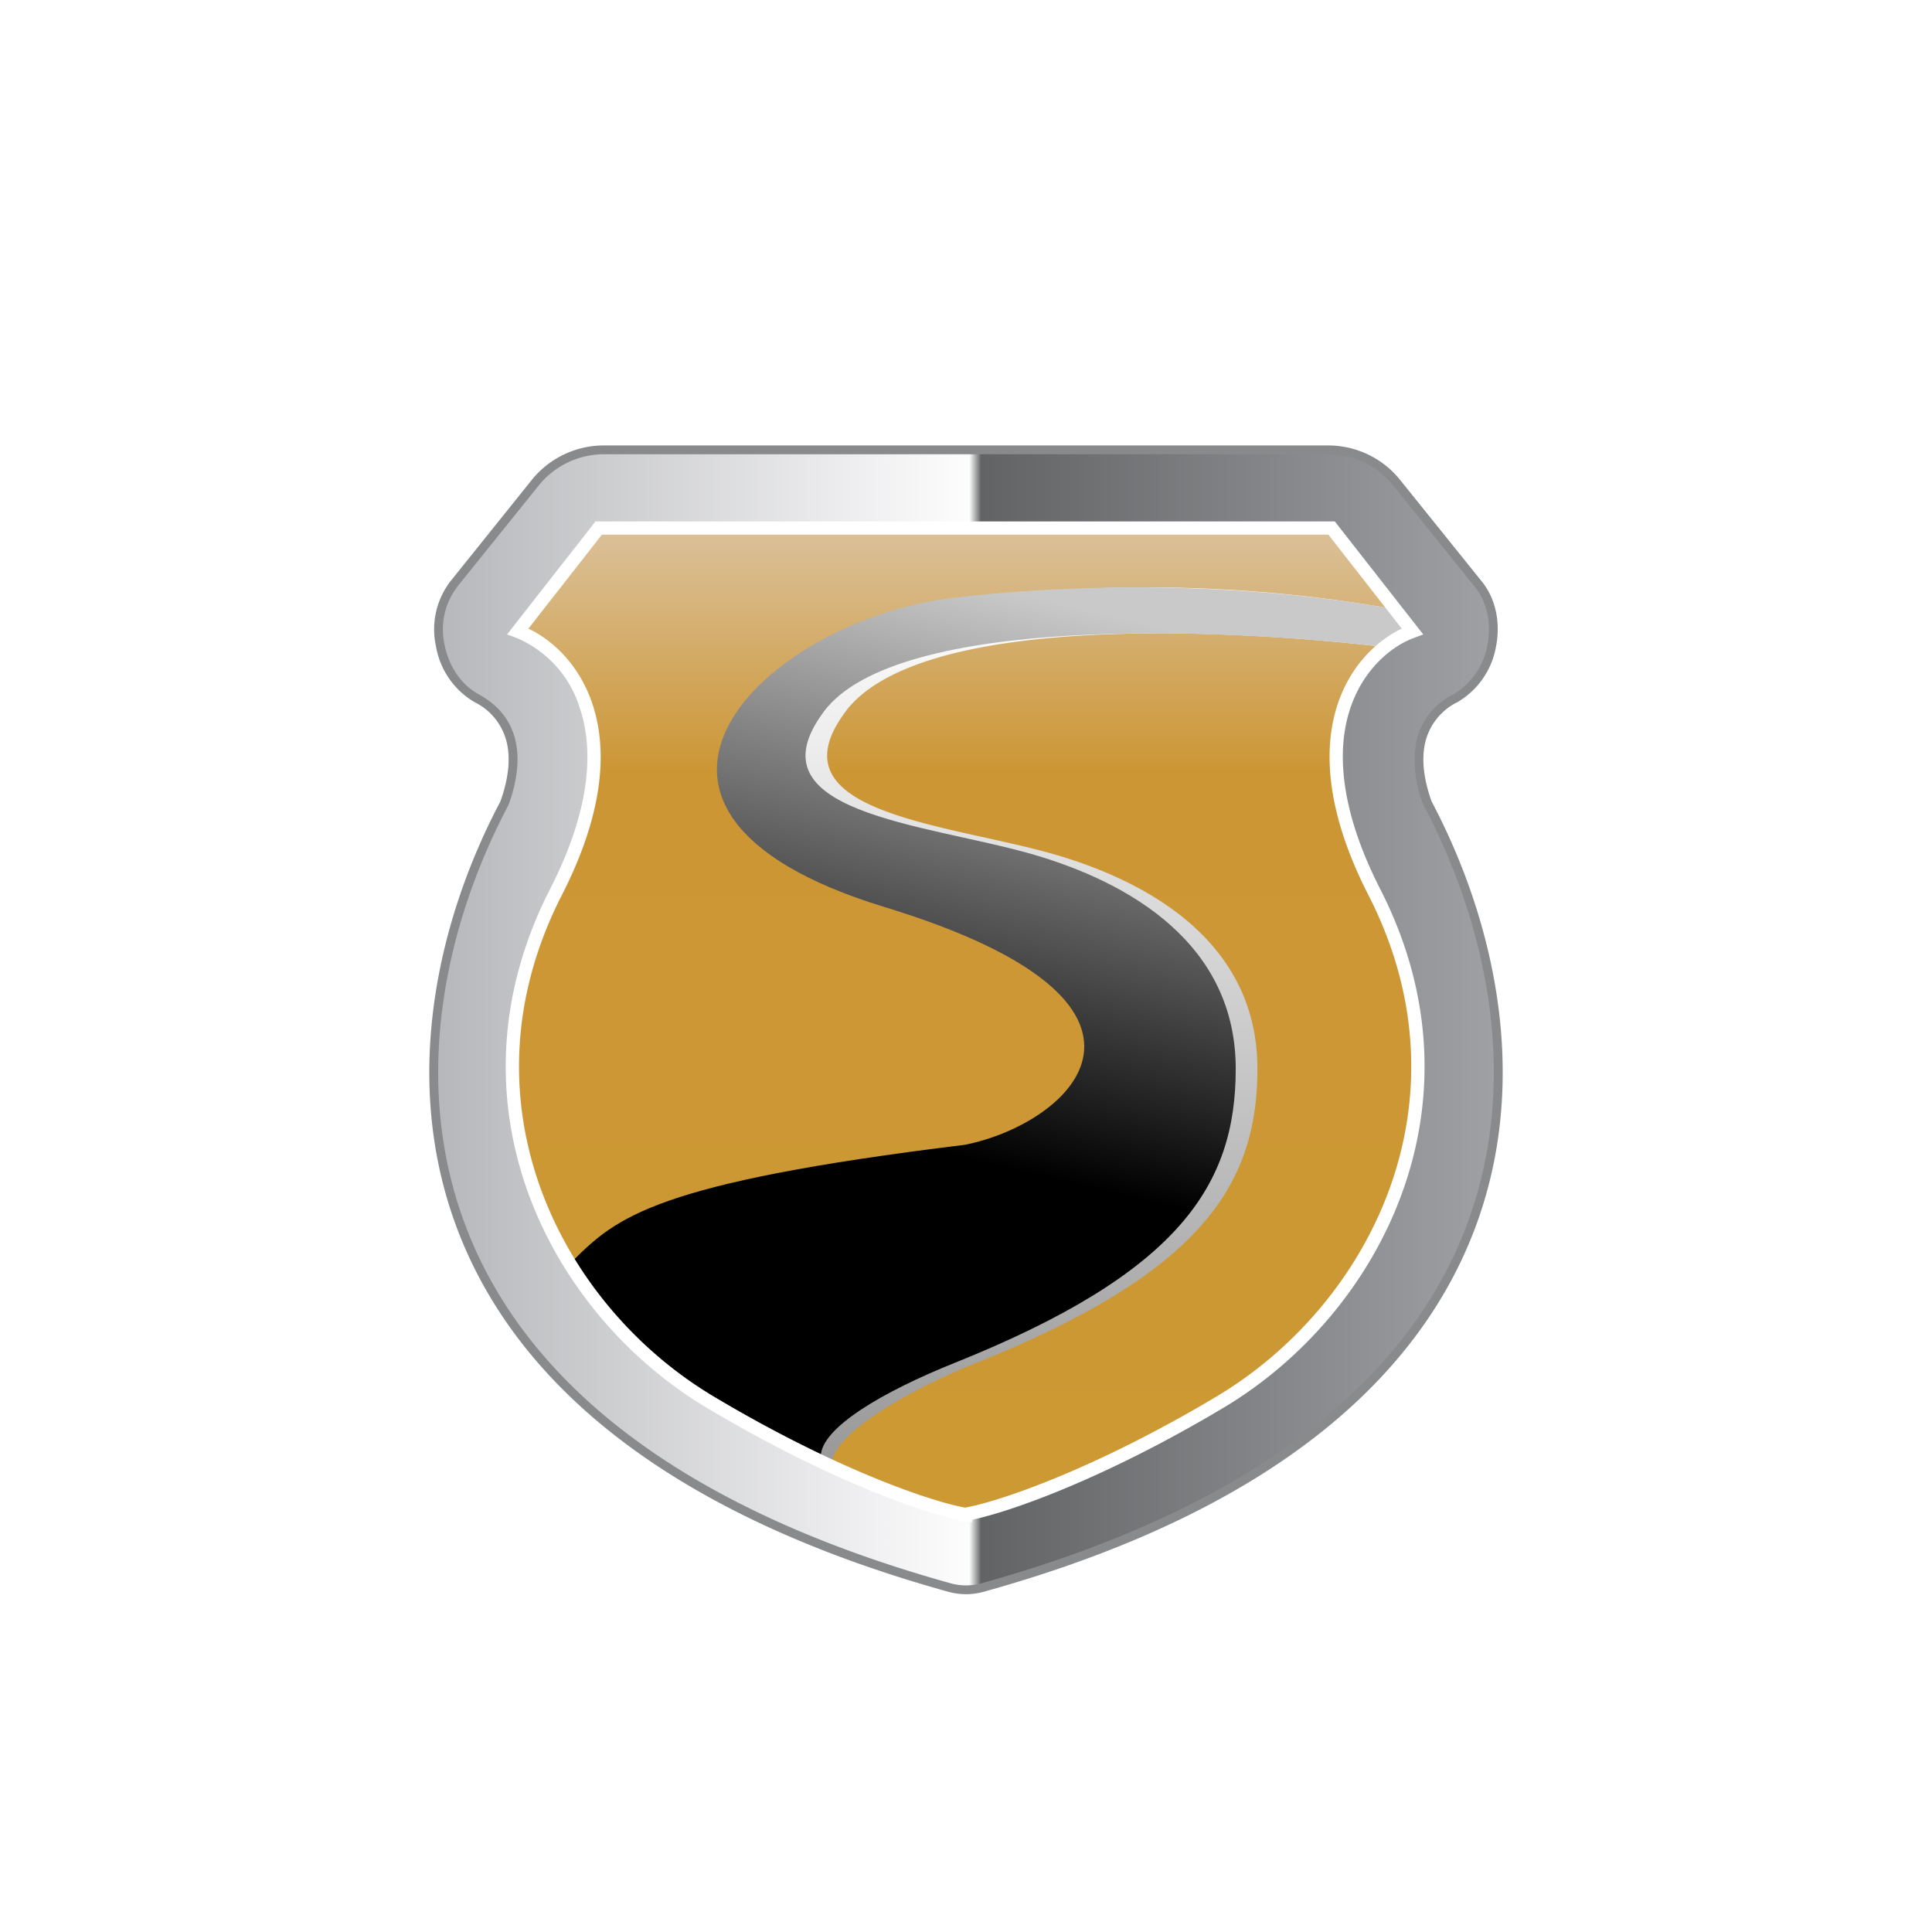 <svg xmlns="http://www.w3.org/2000/svg" viewBox="0 0 18 18">
  <rect x="0" y="0" width="18" height="18" fill="#333333" stroke="none"/>
  <g clip-path="url(#a)">
    <path fill="#fff" d="M0 0h18v18H0V0Z"/>
    <path fill="url(#b)" d="M5.627 4.192h6.746c.243 0 .473.107.63.292l.763.952c.266.315.155.874-.208 1.07-.371.202-.403.578-.258.978 1.128 2.133 1.398 5.768-4.15 7.309a.575.575 0 0 1-.3 0C3.3 13.252 3.57 9.617 4.7 7.484c.145-.4.113-.776-.258-.977-.363-.197-.474-.756-.208-1.071l.764-.952a.823.823 0 0 1 .629-.292Z"/>
    <path fill="#888A8C" fill-rule="evenodd" d="M4.966 4.457a.864.864 0 0 1 .661-.307h6.746c.255 0 .496.112.66.307l.765.951c.143.17.182.402.14.615a.748.748 0 0 1-.36.519.562.562 0 0 0-.302.387c-.034.158-.008.343.062.538.567 1.072.92 2.525.43 3.906-.491 1.385-1.824 2.686-4.606 3.458a.614.614 0 0 1-.324 0c-2.782-.772-4.115-2.073-4.606-3.458-.49-1.381-.137-2.834.43-3.906.07-.195.096-.38.062-.538a.562.562 0 0 0-.302-.387.748.748 0 0 1-.36-.52.734.734 0 0 1 .14-.613l.764-.952Zm.064.053-.765.95v.001a.652.652 0 0 0-.123.546c.038.194.15.371.32.463.195.106.304.26.343.441.038.18.008.382-.067.587V7.5l-.002.003c-.561 1.06-.906 2.49-.426 3.843.479 1.35 1.785 2.638 4.55 3.406.09.025.19.025.28 0 2.765-.768 4.071-2.055 4.55-3.406.48-1.354.135-2.783-.426-3.843l-.001-.003-.001-.002a1.081 1.081 0 0 1-.067-.587.644.644 0 0 1 .344-.441.667.667 0 0 0 .319-.463c.038-.194 0-.4-.123-.546l-.764-.95V4.51a.782.782 0 0 0-.598-.278H5.627a.782.782 0 0 0-.597.278Z" clip-rule="evenodd"/>
    <path fill="url(#c)" d="m5.578 4.918-.753.963c.434.156 1.143.886.354 2.431-1 1.956-.009 3.887 1.44 4.751 1.148.685 2.051.99 2.369 1.044a2.005 2.005 0 0 1 .008 0c.317-.054 1.221-.359 2.37-1.044 1.447-.864 2.439-2.795 1.439-4.75-.79-1.546-.08-2.276.354-2.432l-.753-.963H5.578Z"/>
    <path fill="url(#d)" d="M7.877 6.63c.681-.91 3.522-.78 5.039-.6l.26-.16-.157-.19a13.258 13.258 0 0 0-3.94-.11c-1.757.21-3.592 1.978-.638 2.88 2.96.902 1.744 2.019.748 2.216-2.892.354-3.241.675-3.653 1.082.523 1.057 1.716 1.718 2.214 1.892 0-.266.678-.675 1.345-.942 2.093-.839 2.62-1.657 2.62-2.74 0-1.157-.975-1.736-1.909-2.003-.995-.283-2.633-.382-1.929-1.324Z"/>
    <path fill="url(#e)" d="M7.675 6.63c.682-.91 3.729-.78 5.245-.6l.26-.16-.157-.19c-1.678-.3-3.258-.216-4.146-.11-1.757.21-3.591 1.978-.638 2.88 2.96.902 1.744 2.019.749 2.216-2.892.354-3.242.675-3.653 1.082.522 1.057 1.814 1.648 2.312 1.822 0-.266.58-.605 1.246-.872 2.094-.839 2.62-1.657 2.62-2.74 0-1.157-.975-1.736-1.908-2.003-.996-.283-2.633-.382-1.93-1.324Z"/>
    <path fill="#fff" fill-rule="evenodd" d="M5.548 4.858h6.888l.824 1.053-.08.03c-.201.071-.472.28-.599.656-.126.374-.11.926.279 1.688 1.018 1.992.006 3.956-1.463 4.832-1.096.654-1.975.966-2.34 1.042v.022l-.065-.01-.066.01v-.022c-.365-.076-1.243-.388-2.34-1.042-1.468-.876-2.48-2.84-1.462-4.832.39-.762.404-1.314.278-1.688a1.042 1.042 0 0 0-.598-.657l-.08-.029.824-1.053Zm.06.123-.685.876c.22.104.472.33.596.7.14.416.115 1.002-.285 1.784-.982 1.92-.011 3.819 1.416 4.67 1.137.679 2.03.98 2.342 1.035.313-.055 1.204-.356 2.342-1.035 1.427-.851 2.398-2.75 1.416-4.67-.4-.782-.425-1.368-.286-1.784.124-.37.377-.596.596-.7l-.684-.876H5.608Z" clip-rule="evenodd"/>
  </g>
  <defs>
    <linearGradient id="b" x1="4.041" x2="13.963" y1="9.107" y2="9.107" gradientUnits="userSpaceOnUse">
      <stop stop-color="#B6B7BA"/>
      <stop offset=".503" stop-color="#FDFDFE"/>
      <stop offset=".514" stop-color="#616365"/>
      <stop offset="1" stop-color="#9FA1A4"/>
    </linearGradient>
    <linearGradient id="c" x1="8.992" x2="8.992" y1="4.918" y2="14.108" gradientUnits="userSpaceOnUse">
      <stop stop-color="#DBC19A"/>
      <stop offset=".247" stop-color="#CC9634"/>
      <stop offset="1" stop-color="#C93"/>
    </linearGradient>
    <linearGradient id="d" x1="9.356" x2="9.356" y1="5.473" y2="13.64" gradientUnits="userSpaceOnUse">
      <stop stop-color="#fff"/>
      <stop offset="1" stop-color="#999"/>
    </linearGradient>
    <linearGradient id="e" x1="9.259" x2="8.048" y1="5.473" y2="10.562" gradientUnits="userSpaceOnUse">
      <stop stop-color="#C9C9C9"/>
      <stop offset="1"/>
    </linearGradient>
    <clipPath id="a">
      <path fill="#fff" d="M0 0h18v18H0z"/>
    </clipPath>
  </defs>
</svg>
